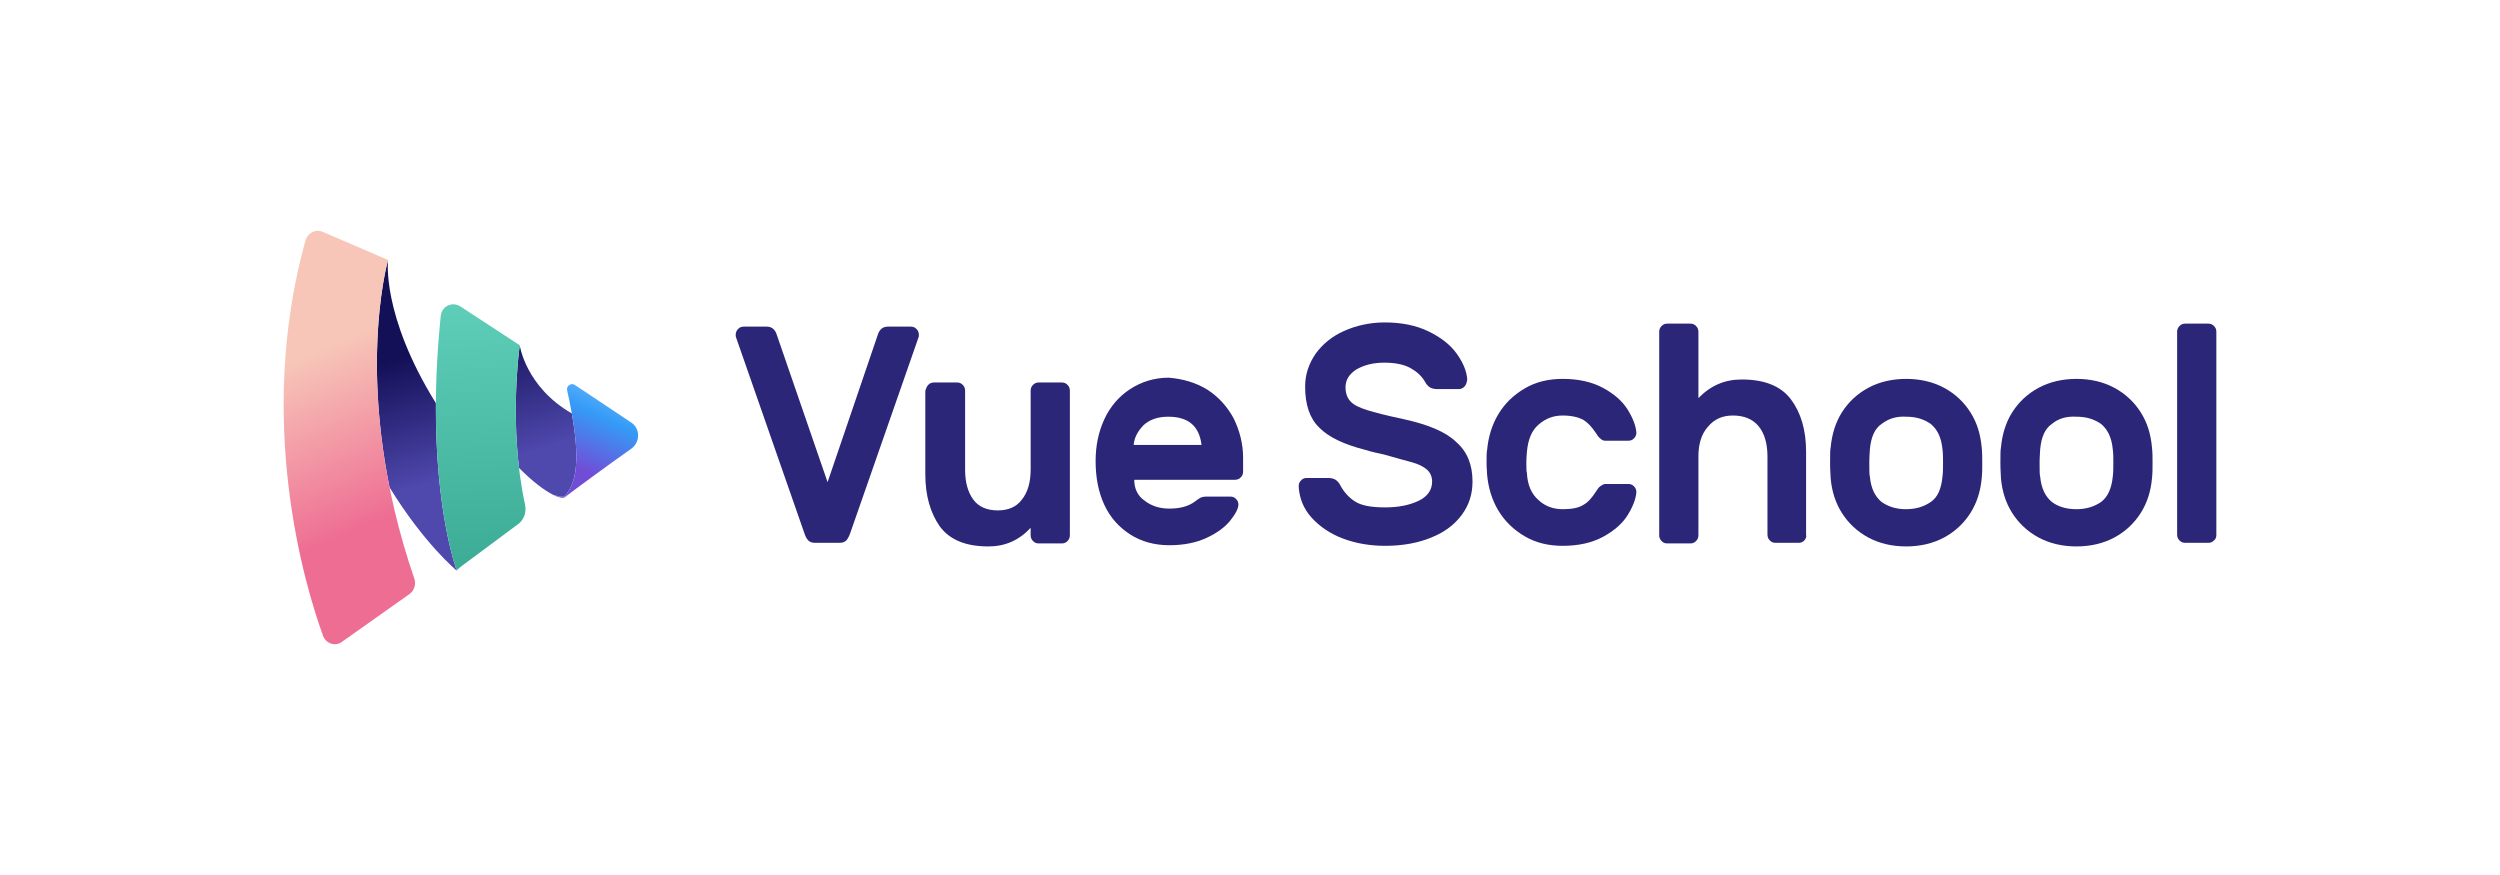 <svg xmlns="http://www.w3.org/2000/svg" width="520" height="182" fill="none" viewBox="0 0 520 182"><g clip-path="url(#clip0_2406_27)"><path fill="#2B2678" d="M182.605 69.564C182.97 68.44 183.701 67.94 184.675 67.94H189.422C189.909 67.94 190.274 68.065 190.639 68.44C191.004 68.814 191.126 69.189 191.126 69.689C191.126 69.814 191.126 70.063 191.004 70.313L176.884 110.785C176.64 111.534 176.275 112.159 176.032 112.409C175.666 112.783 175.179 112.908 174.571 112.908H169.58C168.971 112.908 168.484 112.783 168.119 112.409C167.754 112.034 167.51 111.534 167.267 110.785L153.146 70.313C153.025 70.063 153.025 69.814 153.025 69.689C153.025 69.189 153.146 68.814 153.511 68.44C153.877 68.065 154.242 67.94 154.729 67.94H159.476C160.45 67.94 161.18 68.44 161.546 69.564L172.136 100.292L182.605 69.564Z"/><path fill="#2B2678" d="M193.074 80.056C193.439 79.682 193.804 79.557 194.291 79.557H199.039C199.525 79.557 199.891 79.682 200.256 80.056C200.621 80.431 200.742 80.806 200.742 81.305V97.669C200.742 100.417 201.352 102.416 202.447 103.915C203.543 105.414 205.247 106.163 207.559 106.163C209.751 106.163 211.455 105.414 212.551 103.915C213.768 102.416 214.376 100.292 214.376 97.669V81.305C214.376 80.806 214.498 80.431 214.864 80.056C215.229 79.682 215.594 79.557 216.081 79.557H220.829C221.315 79.557 221.68 79.682 222.046 80.056C222.411 80.431 222.532 80.806 222.532 81.305V111.284C222.532 111.784 222.411 112.159 222.046 112.534C221.68 112.908 221.315 113.033 220.829 113.033H216.081C215.594 113.033 215.229 112.908 214.864 112.534C214.498 112.159 214.376 111.784 214.376 111.284V109.785C211.942 112.409 209.021 113.658 205.611 113.658C200.864 113.658 197.578 112.284 195.509 109.536C193.561 106.787 192.465 103.165 192.465 98.668V81.305C192.587 80.806 192.831 80.306 193.074 80.056Z"/><path fill="#2B2678" d="M251.138 81.056C253.451 82.555 255.277 84.553 256.617 87.052C257.834 89.55 258.564 92.298 258.564 95.171V98.044C258.564 98.543 258.442 98.918 258.077 99.293C257.711 99.668 257.346 99.793 256.86 99.793H235.922C235.922 101.666 236.652 103.165 238.114 104.164C239.574 105.289 241.278 105.788 243.226 105.788C245.539 105.788 247.244 105.289 248.582 104.289C249.069 103.915 249.434 103.665 249.678 103.54C249.921 103.415 250.408 103.29 250.895 103.29H255.886C256.372 103.29 256.738 103.415 257.103 103.79C257.468 104.164 257.59 104.539 257.59 104.914C257.59 105.788 256.981 106.912 255.886 108.286C254.79 109.661 253.085 110.91 250.895 111.909C248.704 112.908 246.148 113.408 243.226 113.408C240.182 113.408 237.383 112.658 235.07 111.16C232.757 109.661 230.931 107.662 229.714 105.039C228.496 102.416 227.888 99.418 227.888 95.92C227.888 92.672 228.496 89.8 229.714 87.176C230.931 84.553 232.757 82.43 235.07 80.931C237.383 79.432 240.061 78.557 243.104 78.557C246.025 78.807 248.704 79.557 251.138 81.056ZM249.921 92.548C249.434 88.55 247.121 86.677 242.983 86.677C240.791 86.677 239.087 87.301 237.869 88.425C236.652 89.675 235.922 91.049 235.801 92.548H249.921Z"/><path fill="#2B2678" d="M304.578 80.431C304.213 80.806 303.847 80.931 303.361 80.931H298.978C298.37 80.931 297.761 80.806 297.396 80.556C297.03 80.306 296.665 79.932 296.422 79.432C295.691 78.183 294.717 77.308 293.378 76.559C292.039 75.809 290.214 75.435 287.9 75.435C285.587 75.435 283.762 75.934 282.18 76.809C280.597 77.808 279.867 79.057 279.867 80.556C279.867 81.805 280.232 82.804 280.963 83.554C281.692 84.303 282.788 84.803 284.37 85.303C285.953 85.802 288.388 86.427 291.918 87.176C297.03 88.301 300.683 89.8 302.873 91.923C305.186 93.922 306.283 96.67 306.283 100.167C306.283 102.79 305.552 105.039 304.09 107.037C302.63 109.036 300.56 110.66 297.761 111.784C295.083 112.908 291.796 113.533 288.144 113.533C284.979 113.533 282.057 113.033 279.38 112.034C276.702 111.035 274.511 109.536 272.807 107.662C271.102 105.788 270.25 103.54 270.128 101.167C270.128 100.667 270.25 100.292 270.616 99.918C270.98 99.543 271.345 99.418 271.833 99.418H276.214C276.823 99.418 277.433 99.543 277.797 99.793C278.162 100.042 278.527 100.417 278.771 100.917C279.501 102.291 280.475 103.415 281.814 104.289C283.153 105.164 285.223 105.538 288.144 105.538C290.944 105.538 293.257 105.039 295.083 104.164C296.908 103.29 297.882 101.916 297.882 100.167C297.882 99.168 297.518 98.293 296.787 97.669C296.057 97.044 295.083 96.545 293.744 96.17C292.404 95.795 290.457 95.296 287.9 94.546C286.806 94.296 285.466 94.047 283.884 93.547C279.501 92.423 276.337 90.924 274.389 88.925C272.441 87.052 271.467 84.178 271.467 80.431C271.467 77.933 272.198 75.684 273.658 73.561C275.12 71.562 277.067 69.939 279.623 68.814C282.18 67.69 284.979 67.066 288.023 67.066C291.553 67.066 294.596 67.69 297.153 68.939C299.709 70.188 301.656 71.687 302.996 73.561C304.335 75.435 305.064 77.183 305.186 78.932C305.064 79.682 304.943 80.056 304.578 80.431Z"/><path fill="#2B2678" d="M320.037 104.04C321.377 105.289 323.081 105.913 325.027 105.913C326.854 105.913 328.314 105.663 329.288 105.039C330.262 104.539 331.115 103.54 331.844 102.416C332.21 101.916 332.454 101.416 332.818 101.167C333.184 100.917 333.549 100.667 333.914 100.667H338.661C339.149 100.667 339.514 100.792 339.88 101.167C340.245 101.541 340.366 101.916 340.366 102.416C340.245 103.79 339.635 105.414 338.54 107.162C337.444 108.911 335.74 110.41 333.428 111.659C331.115 112.908 328.314 113.533 325.027 113.533C322.107 113.533 319.429 112.908 317.116 111.534C314.803 110.16 312.977 108.411 311.638 106.163C310.299 103.915 309.568 101.416 309.325 98.793C309.325 98.293 309.203 97.419 309.203 96.17C309.203 94.921 309.203 94.047 309.325 93.547C309.568 90.924 310.299 88.425 311.638 86.177C312.977 83.929 314.803 82.18 317.116 80.806C319.429 79.432 322.107 78.807 325.027 78.807C328.314 78.807 331.115 79.432 333.428 80.681C335.74 81.93 337.444 83.429 338.54 85.178C339.635 86.927 340.245 88.55 340.366 89.924C340.366 90.424 340.245 90.799 339.88 91.174C339.514 91.548 339.149 91.673 338.661 91.673H333.914C333.549 91.673 333.184 91.548 332.818 91.174C332.454 90.924 332.21 90.424 331.844 89.924C330.993 88.675 330.141 87.801 329.288 87.301C328.314 86.802 326.975 86.427 325.027 86.427C323.081 86.427 321.497 87.052 320.037 88.301C318.576 89.55 317.846 91.423 317.602 93.922C317.602 94.296 317.481 95.046 317.481 96.17C317.481 97.294 317.481 98.044 317.602 98.418C317.724 100.917 318.576 102.79 320.037 104.04Z"/><path fill="#2B2678" d="M375.303 112.409C374.938 112.783 374.572 112.908 374.085 112.908H369.338C368.85 112.908 368.486 112.783 368.121 112.409C367.756 112.034 367.633 111.659 367.633 111.159V94.921C367.633 92.298 367.025 90.174 365.808 88.675C364.591 87.176 362.764 86.427 360.451 86.427C358.26 86.427 356.556 87.176 355.218 88.8C353.879 90.299 353.27 92.423 353.27 94.921V111.284C353.27 111.784 353.148 112.159 352.783 112.533C352.417 112.908 352.052 113.033 351.566 113.033H346.817C346.331 113.033 345.966 112.908 345.6 112.533C345.235 112.159 345.114 111.784 345.114 111.284V69.064C345.114 68.564 345.235 68.19 345.6 67.815C345.966 67.44 346.331 67.315 346.817 67.315H351.566C352.052 67.315 352.417 67.44 352.783 67.815C353.148 68.19 353.27 68.564 353.27 69.064V82.805C355.826 80.181 358.748 78.932 362.278 78.932C367.025 78.932 370.434 80.306 372.503 83.054C374.572 85.802 375.667 89.425 375.667 93.922V111.284C375.789 111.659 375.546 112.159 375.303 112.409Z"/><path fill="#2B2678" d="M412.308 96.295C412.308 97.419 412.308 98.543 412.187 99.543C411.944 102.166 411.213 104.539 409.874 106.663C408.535 108.786 406.709 110.535 404.396 111.784C402.083 113.033 399.405 113.658 396.483 113.658C393.562 113.658 390.883 113.033 388.572 111.784C386.259 110.535 384.432 108.786 383.094 106.663C381.755 104.539 381.024 102.166 380.781 99.543C380.781 99.043 380.659 97.919 380.659 96.295C380.659 94.671 380.659 93.547 380.781 93.047C381.024 90.424 381.755 87.926 383.094 85.802C384.432 83.679 386.259 81.93 388.572 80.681C390.883 79.432 393.562 78.807 396.483 78.807C399.405 78.807 402.083 79.432 404.396 80.681C406.709 81.93 408.535 83.679 409.874 85.802C411.213 87.926 411.944 90.299 412.187 93.047C412.308 94.047 412.308 95.171 412.308 96.295ZM391.371 88.176C389.91 89.175 389.18 90.924 388.936 93.422C388.936 93.797 388.815 94.796 388.815 96.295C388.815 97.794 388.815 98.793 388.936 99.168C389.18 101.666 390.032 103.29 391.371 104.414C392.831 105.414 394.415 105.913 396.483 105.913C398.431 105.913 400.136 105.414 401.596 104.414C403.057 103.415 403.788 101.666 404.031 99.168C404.153 98.293 404.153 97.294 404.153 96.295C404.153 95.171 404.153 94.296 404.031 93.422C403.788 90.924 402.935 89.3 401.596 88.176C400.136 87.176 398.553 86.677 396.483 86.677C394.536 86.552 392.831 87.052 391.371 88.176Z"/><path fill="#2B2678" d="M447.731 96.295C447.731 97.419 447.731 98.543 447.609 99.543C447.366 102.166 446.635 104.539 445.296 106.663C443.958 108.786 442.132 110.535 439.819 111.784C437.506 113.033 434.828 113.658 431.907 113.658C428.985 113.658 426.307 113.033 423.994 111.784C421.681 110.535 419.855 108.786 418.516 106.663C417.177 104.539 416.446 102.166 416.203 99.543C416.203 99.043 416.082 97.919 416.082 96.295C416.082 94.671 416.082 93.547 416.203 93.047C416.446 90.424 417.177 87.926 418.516 85.802C419.855 83.679 421.681 81.93 423.994 80.681C426.307 79.432 428.985 78.807 431.907 78.807C434.828 78.807 437.506 79.432 439.819 80.681C442.132 81.93 443.958 83.679 445.296 85.802C446.635 87.926 447.366 90.299 447.609 93.047C447.731 94.047 447.731 95.171 447.731 96.295ZM426.793 88.176C425.333 89.175 424.602 90.924 424.359 93.422C424.359 93.797 424.237 94.796 424.237 96.295C424.237 97.794 424.237 98.793 424.359 99.168C424.602 101.666 425.455 103.29 426.793 104.414C428.132 105.414 429.837 105.913 431.907 105.913C433.855 105.913 435.558 105.414 437.019 104.414C438.358 103.415 439.21 101.666 439.453 99.168C439.575 98.293 439.575 97.294 439.575 96.295C439.575 95.171 439.575 94.296 439.453 93.422C439.21 90.924 438.358 89.3 437.019 88.176C435.558 87.176 433.976 86.677 431.907 86.677C429.837 86.552 428.132 87.052 426.793 88.176Z"/><path fill="#2B2678" d="M460.514 112.409C460.148 112.783 459.783 112.908 459.296 112.908H454.549C454.061 112.908 453.697 112.783 453.332 112.409C452.966 112.034 452.844 111.659 452.844 111.159V69.064C452.844 68.564 452.966 68.19 453.332 67.815C453.697 67.44 454.061 67.315 454.549 67.315H459.296C459.783 67.315 460.148 67.44 460.514 67.815C460.878 68.19 461 68.564 461 69.064V111.284C461 111.659 460.878 112.159 460.514 112.409Z"/><path fill="url(#paint0_linear_2406_27)" d="M81.017 101.354C75.299 72.807 80.717 54.075 80.717 54.075C80.717 54.075 79.268 65.478 90.662 83.858C90.517 106.644 94.96 118.529 94.96 118.529L95.873 117.851L94.96 118.654C94.96 118.654 88.204 113.087 81.017 101.354Z"/><path fill="url(#paint1_linear_2406_27)" d="M107.951 97.312C110.684 100.093 113.234 102.017 115.077 102.932C115.067 102.926 115.056 102.921 115.045 102.915C115.045 102.915 117.114 103.665 117.479 103.165C120.002 100.469 120.619 95.444 118.938 85.999C109.32 80.455 108.106 71.812 108.106 71.812C108.106 71.812 106.374 83.811 107.951 97.312Z"/><path fill="url(#paint2_linear_2406_27)" d="M80.717 54.075C80.717 54.075 72.805 81.43 86.195 120.403C86.56 121.527 86.195 122.776 85.221 123.526L71.1 133.519C69.761 134.518 67.814 133.893 67.205 132.27C63.431 121.902 53.084 87.551 63.553 49.953C64.04 48.454 65.622 47.579 67.083 48.204L80.717 54.075Z"/><path fill="url(#paint3_linear_2406_27)" d="M107.741 109.036L94.96 118.529C94.96 118.529 88.143 100.292 91.673 65.692C91.916 63.693 93.986 62.694 95.69 63.693L108.106 71.812C108.106 71.812 105.672 88.675 109.202 104.914C109.567 106.538 108.958 108.162 107.741 109.036Z"/><path fill="url(#paint4_linear_2406_27)" d="M131.356 87.926L119.549 80.056C118.818 79.557 117.723 80.306 117.966 81.181C120.766 93.797 120.401 100.042 117.479 103.165C117.114 103.665 115.045 102.915 115.045 102.915C116.992 103.915 117.479 103.415 117.479 103.415C119.427 101.916 126.731 96.545 131.356 93.297C133.182 91.923 133.182 89.175 131.356 87.926Z"/></g><defs><linearGradient id="paint0_linear_2406_27" x1="94.302" x2="101.96" y1="71.109" y2="96.609" gradientUnits="userSpaceOnUse"><stop stop-color="#131057"/><stop offset="1" stop-color="#4F48AD"/></linearGradient><linearGradient id="paint1_linear_2406_27" x1="94.302" x2="101.96" y1="71.109" y2="96.609" gradientUnits="userSpaceOnUse"><stop stop-color="#131057"/><stop offset="1" stop-color="#4F48AD"/></linearGradient><linearGradient id="paint2_linear_2406_27" x1="81.34" x2="66.421" y1="107.333" y2="72.837" gradientUnits="userSpaceOnUse"><stop stop-color="#EE6D93"/><stop offset="1" stop-color="#F7C6B8"/></linearGradient><linearGradient id="paint3_linear_2406_27" x1="98.955" x2="96.638" y1="117.658" y2="63.294" gradientUnits="userSpaceOnUse"><stop stop-color="#3CAC96"/><stop offset="1" stop-color="#5FCEB8"/></linearGradient><linearGradient id="paint4_linear_2406_27" x1="124.27" x2="115.333" y1="75.485" y2="95.245" gradientUnits="userSpaceOnUse"><stop stop-color="#80C3FF"/><stop offset=".455" stop-color="#349BF7"/><stop offset="1" stop-color="#714DD6"/></linearGradient><clipPath id="clip0_2406_27"><rect width="402" height="86" fill="#fff" transform="translate(59 48)"/></clipPath></defs></svg>